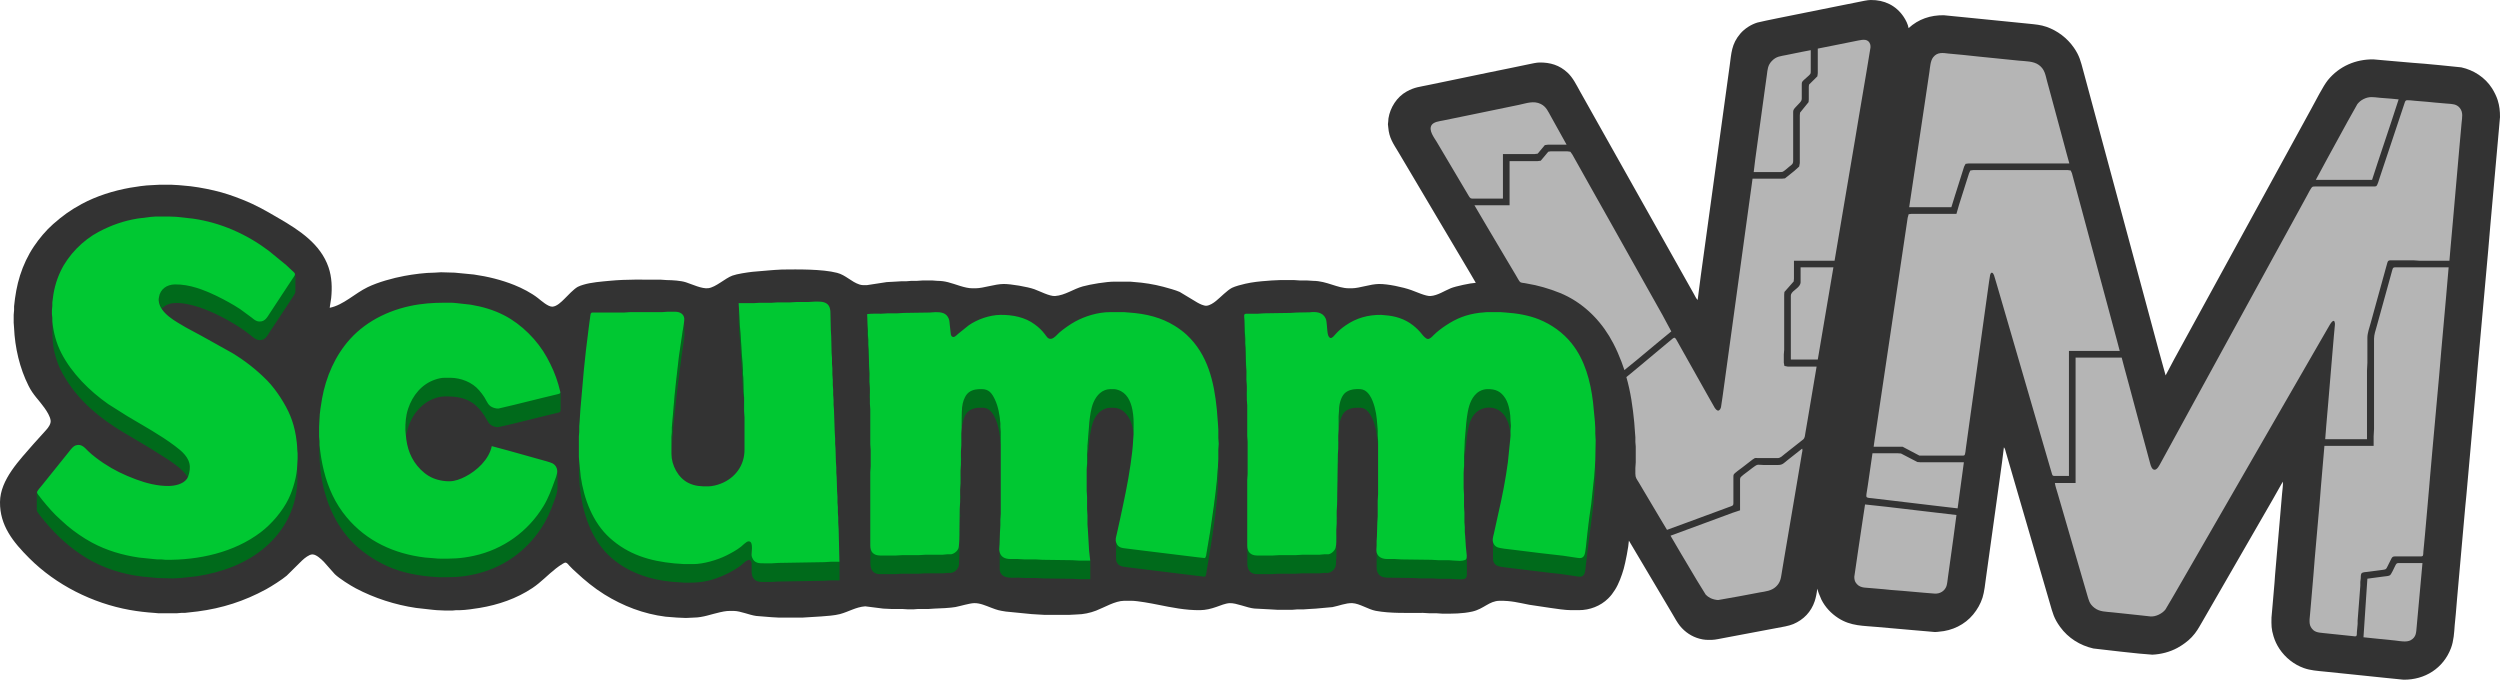 <?xml version="1.0" encoding="UTF-8" standalone="no"?>
<svg
     width="640"
     height="174"
     version="1.1"
     id="svgscummvmlogo"
     xmlns="http://www.w3.org/2000/svg"
     xmlns:svg="http://www.w3.org/2000/svg">
     <path
          id="scummvmlogo04"
          fill="#333333"
          d="m 434.599,76.8 c 0,0 0.787,-6.1 0.787,-6.1 0,0 1.5,-10.9 1.5,-10.9 0,0 4.4,-32 4.4,-32 0,0 1.5,-10.9 1.5,-10.9 0.456,-3.273 0.451,-5.626 2.743,-8.3 1.094,-1.277 2.758,-2.342 4.37,-2.828 0,0 2.2,-0.493 2.2,-0.493 0,0 3,-0.619 3,-0.619 0,0 15.8,-3.18 15.8,-3.18 0,0 4.9,-0.98 4.9,-0.98 0.882,-0.176 2.236,-0.49 3.1,-0.5 C 482.365,-0.039 485.371,1.377 487.332,4.301 c 0.542,0.808 1.118,1.933 1.267,2.9 2.53,-2.323 5.604,-3.339 9,-3.3 0,0 5.9,0.583 5.9,0.583 0,0 11,1.1 11,1.1 0,0 5,0.501 5,0.501 1.557,0.166 2.891,0.259 4.4,0.785 2.819,0.984 5.31,2.878 7.012,5.331 1.462,2.108 1.758,3.517 2.403,5.9 0,0 0.973,3.6 0.973,3.6 0,0 3.827,14.2 3.827,14.2 0,0 10.77,39.9 10.77,39.9 0,0 3.773,14 3.773,14 0,0 1.742,6.3 1.742,6.3 0,0 2.169,-4.1 2.169,-4.1 0,0 4.6,-8.4 4.6,-8.4 0,0 15.6,-28.5 15.6,-28.5 0,0 14.945,-27.3 14.945,-27.3 1.046,-1.885 3.013,-5.81 4.232,-7.3 2.91,-3.555 7.108,-5.353 11.654,-5.3 0,0 3.2,0.283 3.2,0.283 0,0 6.9,0.6 6.9,0.6 0,0 3,0.234 3,0.234 0,0 4,0.374 4,0.374 0,0 5.4,0.551 5.4,0.551 3.178,0.701 6.093,2.588 7.856,5.358 0.542,0.85 1.137,2.039 1.441,3 0.47,1.481 0.621,2.855 0.603,4.4 0,0 -0.283,3.2 -0.283,3.2 0,0 -0.6,6.7 -0.6,6.7 0,0 -1.6,17.9 -1.6,17.9 0,0 -0.534,6.3 -0.534,6.3 0,0 -2.666,29.6 -2.666,29.6 0,0 -0.534,6.3 -0.534,6.3 0,0 -1.8,20.2 -1.8,20.2 0,0 -0.6,6.7 -0.6,6.7 0,0 -0.274,2.8 -0.274,2.8 0,0 -0.892,10 -0.892,10 0,0 -1.2,13.5 -1.2,13.5 0,0 -0.334,4 -0.334,4 0,0 -0.274,2.8 -0.274,2.8 -0.137,1.953 -0.256,4.053 -0.951,5.9 -1.955,5.193 -6.702,8.163 -12.158,8.1 0,0 -4.8,-0.483 -4.8,-0.483 0,0 -7.7,-0.8 -7.7,-0.8 0,0 -7.8,-0.8 -7.8,-0.8 -1.756,-0.176 -3.523,-0.289 -5.2,-0.886 -2.553,-0.908 -4.764,-2.681 -6.265,-4.931 -0.678,-1.018 -1.148,-2.033 -1.507,-3.2 -0.588,-1.915 -0.55,-2.847 -0.528,-4.8 0,0 0.283,-3.2 0.283,-3.2 0,0 0.5,-5.8 0.5,-5.8 0,0 0.134,-1.9 0.134,-1.9 0,0 1.2,-13.9 1.2,-13.9 0,0 0.592,-6.9 0.592,-6.9 0.052,-0.745 0.32,-2.463 0.191,-3.1 0,0 -2.54,4.5 -2.54,4.5 0,0 -3.518,6.1 -3.518,6.1 0,0 -11.241,19.5 -11.241,19.5 0,0 -3.4,5.9 -3.4,5.9 -0.879,1.496 -1.382,2.488 -2.61,3.8 -0.987,1.055 -2.418,2.079 -3.691,2.769 -1.926,1.044 -4.214,1.632 -6.4,1.727 0,0 -3.4,-0.28 -3.4,-0.28 0,0 -4.7,-0.499 -4.7,-0.499 0,0 -7,-0.806 -7,-0.806 -3.414,-0.785 -6.425,-2.653 -8.499,-5.511 -1.624,-2.238 -1.899,-3.551 -2.643,-6.1 0,0 -1.63,-5.6 -1.63,-5.6 0,0 -2.97,-10.2 -2.97,-10.2 0,0 -3.644,-12.5 -3.644,-12.5 0,0 -2.328,-8 -2.328,-8 0,0 -0.672,-2.3 -0.672,-2.3 -0.129,-0.455 -0.203,-0.935 -0.514,-1.3 0,0 -0.472,3.8 -0.472,3.8 0,0 -0.901,6.5 -0.901,6.5 0,0 -2.614,18.8 -2.614,18.8 0,0 -0.585,4.2 -0.585,4.2 -0.203,1.542 -0.442,3.762 -0.903,5.2 -0.509,1.589 -1.329,3.015 -2.386,4.3 -2.167,2.632 -5.37,4.163 -8.739,4.409 -0.443,0.032 -0.594,0.107 -1.1,0.087 0,0 -2,-0.179 -2,-0.179 0,0 -3.5,-0.3 -3.5,-0.3 0,0 -9.1,-0.8 -9.1,-0.8 -3.684,-0.357 -6.829,-0.179 -10.1,-2.286 -1.815,-1.169 -3.348,-2.789 -4.319,-4.731 0,0 -0.673,-1.6 -0.673,-1.6 0,0 -0.408,-1.2 -0.408,-1.2 -0.042,0.906 -0.345,2.334 -0.633,3.2 -0.908,2.723 -2.831,4.739 -5.467,5.857 -1.186,0.503 -2.91,0.763 -4.2,1.004 0,0 -7,1.319 -7,1.319 0,0 -6.6,1.245 -6.6,1.245 -0.854,0.149 -2.175,0.465 -3,0.475 -1.308,0.015 -1.907,0.052 -3.2,-0.288 -2.002,-0.528 -3.757,-1.707 -5.054,-3.312 -0.633,-0.783 -1.366,-2.101 -1.888,-3 0,0 -1.659,-2.8 -1.659,-2.8 0,0 -9.499,-16 -9.499,-16 -0.069,1.497 -0.898,5.698 -1.329,7.2 -0.51,1.776 -1.249,3.84 -2.24,5.4 -0.559,0.879 -0.986,1.46 -1.731,2.2 -1.967,1.953 -4.737,2.996 -7.5,3 0,0 -2,0 -2,0 -1.509,-0.002 -3.764,-0.352 -5.3,-0.573 0,0 -5.4,-0.807 -5.4,-0.807 -2.874,-0.555 -4.597,-1.055 -7.6,-1.02 -2.688,0.032 -4.043,2.095 -7,2.758 -2.532,0.567 -5.025,0.546 -7.6,0.542 0,0 -1.5,-0.1 -1.5,-0.1 0,0 -1.8,0 -1.8,0 0,0 -1.7,-0.1 -1.7,-0.1 -3.806,-0.006 -8.403,0.168 -12.1,-0.526 -1.946,-0.365 -4.154,-1.889 -6,-1.97 -1.654,-0.073 -3.458,0.706 -5.1,1.016 0,0 -4.3,0.389 -4.3,0.389 0,0 -1.6,0.091 -1.6,0.091 0,0 -1.5,0.104 -1.5,0.104 0,0 -1.6,0 -1.6,0 0,0 -1.2,0.096 -1.2,0.096 0,0 -4,0 -4,0 0,0 -1.7,-0.1 -1.7,-0.1 0,0 -4.1,-0.217 -4.1,-0.217 -1.909,-0.188 -4.574,-1.447 -6.3,-1.379 -1.062,0.042 -2.391,0.611 -3.4,0.962 -1.406,0.488 -2.7,0.816 -4.2,0.834 -3.698,0.043 -7.193,-0.679 -10.8,-1.4 -1.713,-0.343 -5.149,-0.997 -6.8,-1 0,0 -1.8,0 -1.8,0 -2.356,0.028 -5.002,1.667 -7.2,2.519 -1.514,0.586 -3.275,0.962 -4.9,0.981 0,0 -1.9,0.1 -1.9,0.1 0,0 -6.5,0 -6.5,0 0,0 -1.7,-0.1 -1.7,-0.1 0,0 -1.5,-0.091 -1.5,-0.091 0,0 -6.6,-0.651 -6.6,-0.651 -1.808,-0.281 -2.085,-0.348 -3.8,-1 -1.347,-0.513 -2.832,-1.19 -4.3,-1.157 -1.194,0.027 -3.476,0.74 -4.8,0.999 -1.097,0.214 -4.207,0.386 -5.4,0.4 0,0 -1.5,0.1 -1.5,0.1 0,0 -2.7,0 -2.7,0 0,0 -1.2,0.095 -1.2,0.095 0,0 -1.3,0 -1.3,0 0,0 -1.5,-0.095 -1.5,-0.095 0,0 -2.8,0 -2.8,0 0,0 -2.1,-0.1 -2.1,-0.1 0,0 -4.6,-0.582 -4.6,-0.582 -2.377,0.169 -4.271,1.406 -6.5,1.994 -1.349,0.355 -3.377,0.497 -4.8,0.597 0,0 -3.1,0.191 -3.1,0.191 0,0 -1.6,0.1 -1.6,0.1 0,0 -6.2,0 -6.2,0 0,0 -1.8,-0.1 -1.8,-0.1 0,0 -3.9,-0.316 -3.9,-0.316 -1.753,-0.23 -4.012,-1.264 -5.7,-1.284 -1.649,-0.019 -1.968,-0.018 -3.6,0.342 -2.199,0.486 -4.317,1.331 -6.6,1.358 0,0 -2.1,0.1 -2.1,0.1 0,0 -2.3,-0.1 -2.3,-0.1 0,0 -2.9,-0.228 -2.9,-0.228 -5.618,-0.701 -10.907,-2.73 -15.7,-5.714 -2.609,-1.625 -4.957,-3.559 -7.2,-5.649 -0.604,-0.563 -1.213,-1.082 -1.758,-1.709 -0.219,-0.252 -0.589,-0.748 -0.942,-0.777 -0.235,-0.019 -0.6,0.218 -0.8,0.337 -0.632,0.376 -1.122,0.732 -1.7,1.182 -2.056,1.603 -3.823,3.539 -6,4.991 -4.053,2.704 -8.716,4.294 -13.5,5.092 -1.374,0.229 -3.645,0.559 -5,0.579 0,0 -1,0 -1,0 0,0 -1,0.096 -1,0.096 0,0 -1.8,0 -1.8,0 0,0 -2.2,-0.1 -2.2,-0.1 0,0 -1,-0.091 -1,-0.091 0,0 -4.3,-0.482 -4.3,-0.482 -5.31,-0.782 -10.653,-2.501 -15.4,-5.005 -1.458,-0.769 -4.245,-2.528 -5.391,-3.639 0,0 -1.496,-1.683 -1.496,-1.683 -0.811,-0.942 -1.61,-1.907 -2.613,-2.652 -0.452,-0.336 -1.017,-0.706 -1.6,-0.722 -0.471,-0.012 -1.014,0.294 -1.4,0.544 -0.918,0.594 -1.729,1.459 -2.5,2.23 0,0 -2.7,2.67 -2.7,2.67 -1.139,0.977 -3.938,2.759 -5.3,3.499 -5.572,3.027 -11.215,4.839 -17.5,5.659 0,0 -3.3,0.372 -3.3,0.372 0,0 -0.9,0 -0.9,0 0,0 -1.2,0.1 -1.2,0.1 0,0 -4.6,0 -4.6,0 0,0 -1,-0.091 -1,-0.091 -2.162,-0.148 -4.261,-0.381 -6.399,-0.767 -9.522,-1.717 -18.844,-6.386 -25.7,-13.242 -4.087,-4.087 -7.571,-8.321 -7.5,-14.4 0.068,-5.753 5.027,-10.722 8.542,-14.8 0,0 3.249,-3.6 3.249,-3.6 0.542,-0.588 1.259,-1.554 1.175,-2.4 -0.108,-1.096 -0.969,-2.422 -1.595,-3.3 C 9.881,102.308 8.525,101.182 7.326,98.8 5.025,94.231 3.819,88.995 3.597,83.9 c 0,0 -0.096,-1.3 -0.096,-1.3 0,0 0,-2 0,-2 0,0 0.104,-1.2 0.104,-1.2 0,0 0,-1 0,-1 0.267,-2.673 0.711,-5.337 1.53,-7.9 0.836,-2.614 2.002,-5.118 3.533,-7.4 1.345,-2.005 3.121,-4.14 4.933,-5.728 2.459,-2.157 4.417,-3.582 7.3,-5.141 3.824,-2.068 8.133,-3.404 12.4,-4.173 1.43,-0.258 4.092,-0.641 5.5,-0.658 0,0 1.9,-0.1 1.9,-0.1 0,0 3.3,0 3.3,0 0,0 1.8,0.1 1.8,0.1 0,0 1,0.091 1,0.091 2.701,0.189 5.362,0.668 8,1.274 2.451,0.563 4.868,1.382 7.2,2.315 3.801,1.521 6.012,2.853 9.5,4.878 5.161,2.995 10.554,6.52 12.592,12.442 0.874,2.538 0.957,5.254 0.691,7.9 0,0 -0.383,2.5 -0.383,2.5 3.513,-0.709 6.415,-3.684 9.7,-5.274 2.689,-1.302 6.454,-2.336 9.4,-2.887 2.309,-0.432 5.366,-0.835 7.7,-0.839 0,0 1.7,-0.1 1.7,-0.1 0,0 3.5,0.1 3.5,0.1 0,0 4.9,0.473 4.9,0.473 3.569,0.514 7.049,1.362 10.4,2.707 1.975,0.792 4.331,2.009 6,3.32 0.855,0.672 2.604,2.248 3.7,2.209 1.129,-0.041 2.349,-1.258 3.1,-2.009 0.873,-0.873 2.376,-2.496 3.4,-3.065 0.378,-0.211 0.978,-0.402 1.4,-0.533 2.046,-0.633 4.66,-0.812 6.8,-1.019 4.336,-0.42 8.74,-0.29 13.1,-0.283 0,0 1.5,0.1 1.5,0.1 1.422,0.016 3.565,0.132 4.9,0.567 1.613,0.526 4.077,1.711 5.7,1.515 1.949,-0.236 4.31,-2.54 6.2,-3.228 1.222,-0.445 3.754,-0.809 5.1,-0.969 0,0 4.6,-0.394 4.6,-0.394 0,0 1.2,-0.091 1.2,-0.091 0,0 1.8,-0.1 1.8,-0.1 4.054,-0.047 10.269,-0.138 14.1,0.848 2.184,0.562 3.638,2.304 5.7,2.977 0.664,0.217 1.215,0.183 1.9,0.175 0,0 5.1,-0.783 5.1,-0.783 0,0 2.2,-0.117 2.2,-0.117 0,0 1.7,-0.104 1.7,-0.104 0,0 1.2,0 1.2,0 0,0 1.2,-0.096 1.2,-0.096 0,0 1.4,0 1.4,0 0,0 1.5,-0.1 1.5,-0.1 0,0 2.5,0 2.5,0 0,0 1.3,0.1 1.3,0.1 1.013,0.011 1.712,0.102 2.7,0.347 1.917,0.478 4.26,1.55 6.2,1.553 0,0 0.9,0 0.9,0 1.99,-0.024 4.829,-1.073 7.1,-1.1 1.861,-0.021 6.156,0.715 7.9,1.343 1.385,0.499 3.925,1.839 5.3,1.739 2.555,-0.186 4.692,-1.807 7.1,-2.467 2.042,-0.56 6.008,-1.212 8.1,-1.215 0,0 4,0 4,0 0,0 1,0.091 1,0.091 2.538,0.175 5.037,0.574 7.5,1.221 1.091,0.286 3.221,0.878 4.2,1.319 0,0 4.5,2.711 4.5,2.711 0.605,0.346 1.694,0.894 2.4,0.824 0.843,-0.083 1.757,-0.708 2.4,-1.227 1.163,-0.94 2.869,-2.741 4.1,-3.358 0.82,-0.411 2.475,-0.837 3.4,-1.046 1.85,-0.419 3.714,-0.615 5.6,-0.744 0,0 1.1,-0.091 1.1,-0.091 0,0 2.2,-0.1 2.2,-0.1 0,0 3.6,0 3.6,0 0,0 1.5,0.1 1.5,0.1 0,0 1.8,0 1.8,0 0,0 1.6,0.1 1.6,0.1 3.422,0.016 6.165,1.895 9.1,1.9 0,0 0.8,0 0.8,0 1.965,-0.023 4.663,-1.074 6.9,-1.1 2.289,-0.026 6.133,0.797 8.3,1.569 1.176,0.419 3.742,1.597 4.9,1.513 1.846,-0.134 3.518,-1.303 5.2,-1.996 1.219,-0.502 5.073,-1.325 6.4,-1.386 0,0 -1.458,-2.5 -1.458,-2.5 0,0 -3.5,-5.9 -3.5,-5.9 0,0 -5.282,-8.9 -5.282,-8.9 0,0 -6.04,-10.2 -6.04,-10.2 0,0 -3.5,-5.9 -3.5,-5.9 -1.359,-2.27 -2.409,-3.664 -2.628,-6.4 0,0 -0.084,-0.8 -0.084,-0.8 0,0 0.075,-0.7 0.075,-0.7 0,0 0.061,-0.8 0.061,-0.8 0.434,-2.775 2.171,-5.504 4.656,-6.869 2.136,-1.173 3.325,-1.174 5.6,-1.673 0,0 8.1,-1.678 8.1,-1.678 0,0 7.1,-1.48 7.1,-1.48 0,0 5.6,-1.142 5.6,-1.142 0,0 4.8,-0.998 4.8,-0.998 0.805,-0.161 2.013,-0.45 2.8,-0.46 2.771,-0.032 5.132,0.676 7.2,2.609 1.388,1.297 2.268,3.145 3.186,4.791 0,0 4.156,7.4 4.156,7.4 0,0 18.216,32.4 18.216,32.4 0,0 5.112,9.1 5.112,9.1 0,0 1.688,3 1.688,3 0.288,0.509 0.525,1.083 0.942,1.5 z" />
     <path
          id="scummvmlogo03"
          fill="#b5b5b5"
          d="m 465.351,12.442 c 0,0 4.3,-0.855 4.3,-0.855 0,0 6.1,-1.225 6.1,-1.225 1.137,-0.227 2.56,-0.487 3.02,0.98 0.077,0.246 0.086,0.544 0.076,0.8 0,0 -0.971,5.9 -0.971,5.9 0,0 -1.983,11.7 -1.983,11.7 0,0 -0.967,5.8 -0.967,5.8 0,0 -3.016,17.8 -3.016,17.8 0,0 -1.484,8.8 -1.484,8.8 0,0 -0.775,4.6 -0.775,4.6 0,0 -10.4,0 -10.4,0 0,0 0,4.6 0,4.6 0,0 -0.06,0.7 -0.06,0.7 0,0 -2.38,2.7 -2.38,2.7 0,0 -0.06,0.7 -0.06,0.7 0,0 0,14.1 0,14.1 0,0 -0.096,1.2 -0.096,1.2 0,0 0,2.1 0,2.1 0,0 0.156,0.84 0.156,0.84 0,0 0.84,0.16 0.84,0.16 0,0 7.4,0 7.4,0 0,0 -0.692,4.1 -0.692,4.1 0,0 -1.6,9.5 -1.6,9.5 0,0 -0.583,3.4 -0.583,3.4 -0.096,0.575 -0.097,1.214 -0.539,1.639 0,0 -4.686,3.696 -4.686,3.696 -0.533,0.413 -1.192,1.153 -1.9,1.089 0,0 -0.8,0 -0.8,0 0,0 -4.3,0 -4.3,0 -0.218,-0.024 -0.494,-0.035 -0.7,0 -0.302,0.13 -0.83,0.558 -1.1,0.764 0,0 -2.1,1.624 -2.1,1.624 -0.421,0.321 -2.006,1.441 -2.198,1.797 -0.122,0.226 -0.101,0.539 -0.102,0.791 0,0 0,6.3 0,6.3 0,0.265 0.034,0.625 -0.16,0.83 -0.164,0.174 -0.787,0.355 -1.04,0.451 0,0 -2.7,1 -2.7,1 0,0 -8.2,3.024 -8.2,3.024 0,0 -4.9,1.795 -4.9,1.795 0,0 -1.74,-2.9 -1.74,-2.9 0,0 -4.16,-7 -4.16,-7 0,0 -1.3,-2.2 -1.3,-2.2 -0.557,-0.928 -0.898,-1.192 -0.9,-2.3 0,0 0,-1.4 0,-1.4 0,0 0.1,-1.5 0.1,-1.5 0,0 0,-4 0,-4 0,0 -0.096,-1.2 -0.096,-1.2 0,0 0,-1.2 0,-1.2 0,0 -0.095,-1.2 -0.095,-1.2 0,0 -0.192,-2.6 -0.192,-2.6 -0.379,-3.908 -0.921,-7.817 -2.017,-11.6 0,0 3.1,-2.559 3.1,-2.559 0,0 6.1,-5.1 6.1,-5.1 0,0 2.3,-1.916 2.3,-1.916 0.198,-0.164 0.605,-0.574 0.879,-0.491 0.234,0.07 0.568,0.742 0.691,0.966 0,0 1.515,2.7 1.515,2.7 0,0 6.073,10.8 6.073,10.8 0,0 1.928,3.4 1.928,3.4 0.188,0.286 0.63,0.903 1.041,0.751 0.324,-0.12 0.51,-0.543 0.597,-0.851 0,0 0.389,-2.6 0.389,-2.6 0,0 1.487,-10.8 1.487,-10.8 0,0 3.928,-28.6 3.928,-28.6 0,0 1.5,-10.9 1.5,-10.9 0,0 0.499,-3.6 0.499,-3.6 0,0 0.273,-2 0.273,-2 0,0 7.5,0 7.5,0 0,0 0.8,-0.074 0.8,-0.074 0,0 2.4,-1.918 2.4,-1.918 0,0 1.24,-1.112 1.24,-1.112 0,0 0.16,-0.896 0.16,-0.896 0,0 0,-12.2 0,-12.2 0,0 0.059,-0.7 0.059,-0.7 0,0 2.185,-2.7 2.185,-2.7 0,0 0.056,-0.7 0.056,-0.7 0,0 0,-3.2 0,-3.2 0,0 0.06,-0.583 0.06,-0.583 0,0 2.138,-2.121 2.138,-2.121 0,0 0.102,-0.796 0.102,-0.796 z m -16.4,31.6 c 0,0 0.373,-3.1 0.373,-3.1 0,0 0.6,-4.4 0.6,-4.4 0,0 1.8,-13.1 1.8,-13.1 0,0 0.599,-4.3 0.599,-4.3 0.18,-1.371 0.22,-2.42 1.237,-3.499 1.189,-1.26 2.228,-1.233 3.791,-1.567 0,0 3.8,-0.774 3.8,-0.774 0,0 2.4,-0.46 2.4,-0.46 0,0 0,5.3 0,5.3 0,0.195 0.011,0.505 -0.06,0.683 -0.194,0.477 -1.862,1.641 -2.123,2.126 -0.139,0.259 -0.117,0.604 -0.117,0.891 0,0 0,3.1 0,3.1 0,0.213 0.011,0.501 -0.059,0.7 -0.267,0.749 -1.846,1.864 -2.085,2.6 -0.067,0.205 -0.056,0.483 -0.056,0.7 0,0 0,12.3 0,12.3 -0.015,0.798 -0.419,0.941 -1,1.425 -0.341,0.284 -1.359,1.194 -1.7,1.316 -0.199,0.071 -0.487,0.059 -0.7,0.059 z m 39.8,9 c 0,0 1.527,-10.2 1.527,-10.2 0,0 2.56,-17.1 2.56,-17.1 0,0 1.1,-7.4 1.1,-7.4 0.162,-1.156 0.237,-2.777 0.966,-3.699 1.075,-1.359 2.465,-1.107 3.947,-0.929 0,0 3.7,0.345 3.7,0.345 0,0 4.4,0.466 4.4,0.466 0,0 9.9,1 9.9,1 1.663,0.167 3.72,0.102 5.1,1.11 1.486,1.084 1.656,2.462 2.088,4.107 0,0 0.899,3.3 0.899,3.3 0,0 2.998,11.1 2.998,11.1 0,0 1.127,4.2 1.127,4.2 0,0 0.688,2.5 0.688,2.5 0,0 -25.8,0 -25.8,0 0,0 -0.758,0.102 -0.758,0.102 0,0 -0.375,0.698 -0.375,0.698 0,0 -0.567,1.8 -0.567,1.8 0,0 -1.802,5.7 -1.802,5.7 0,0 -0.898,2.9 -0.898,2.9 z m 104.1,-7 c 0,0 2.969,-5.5 2.969,-5.5 0,0 5.145,-9.4 5.145,-9.4 0,0 2.524,-4.5 2.524,-4.5 0.43,-0.538 0.946,-0.965 1.562,-1.273 1.507,-0.754 2.523,-0.495 4.1,-0.344 0,0 3,0.234 3,0.234 0,0 1.9,0.183 1.9,0.183 0,0 -1.8,5.5 -1.8,5.5 0,0 -3.533,10.6 -3.533,10.6 0,0 -1.467,4.5 -1.467,4.5 z m -49.7,45.5 c 0,0 0.685,2.6 0.685,2.6 0,0 1.273,4.7 1.273,4.7 0,0 2.357,8.8 2.357,8.8 0,0 1.598,5.9 1.598,5.9 0,0 1.402,5.2 1.402,5.2 0.139,0.507 0.442,1.49 1.085,1.518 0.695,0.03 1.283,-1.196 1.57,-1.718 0,0 3.23,-5.9 3.23,-5.9 0,0 3.931,-7.2 3.931,-7.2 0,0 9.8,-17.9 9.8,-17.9 0,0 12.1,-22.1 12.1,-22.1 0,0 4.444,-8.1 4.444,-8.1 0,0 3.994,-7.3 3.994,-7.3 0.238,-0.439 1.001,-1.993 1.352,-2.198 0.21,-0.123 0.54,-0.102 0.779,-0.102 0,0 14.8,0 14.8,0 0.228,0 0.576,0.021 0.773,-0.102 0.33,-0.207 0.717,-1.669 0.86,-2.098 0,0 2.367,-7.1 2.367,-7.1 0,0 3.167,-9.5 3.167,-9.5 0,0 0.8,-2.4 0.8,-2.4 0.09,-0.269 0.184,-0.713 0.46,-0.84 0.279,-0.129 1.973,0.064 2.373,0.112 0,0 3,0.245 3,0.245 0,0 1.8,0.179 1.8,0.179 0,0 3.4,0.295 3.4,0.295 1.197,0.088 2.335,0.083 3.161,1.11 0.909,1.13 0.583,2.487 0.456,3.799 0,0 -0.6,6.7 -0.6,6.7 0,0 -1.634,18.6 -1.634,18.6 0,0 -0.6,6.7 -0.6,6.7 0,0 -0.283,3.3 -0.283,3.3 0,0 -7.7,0 -7.7,0 0,0 -1.5,-0.1 -1.5,-0.1 0,0 -5.6,0 -5.6,0 -0.228,0 -0.577,-0.021 -0.772,0.102 -0.237,0.149 -0.297,0.449 -0.37,0.698 0,0 -0.444,1.6 -0.444,1.6 0,0 -2.185,7.9 -2.185,7.9 0,0 -1.571,5.7 -1.571,5.7 -0.322,1.157 -0.856,2.623 -0.858,3.8 0,0 0,6.4 0,6.4 0,0 -0.1,2 -0.1,2 0,0 0,17.6 0,17.6 0,0 -10.7,0 -10.7,0 0,0 0.283,-3.6 0.283,-3.6 0,0 0.5,-5.8 0.5,-5.8 0,0 1.134,-13.5 1.134,-13.5 0,0 0.3,-3.5 0.3,-3.5 0,0 0.269,-2.9 0.269,-2.9 0,0 0,-0.4 0,-0.4 -0.195,-1.417 -1.105,0.063 -1.366,0.5 0,0 -3.005,5.2 -3.005,5.2 0,0 -11.187,19.4 -11.187,19.4 0,0 -22.186,38.5 -22.186,38.5 0,0 -3.7,6.4 -3.7,6.4 0,0 -1.946,3.299 -1.946,3.299 -0.798,1.032 -2.474,1.868 -3.796,1.769 0,0 -3.2,-0.351 -3.2,-0.351 0,0 -6.6,-0.701 -6.6,-0.701 -1.621,-0.173 -3.253,-0.106 -4.6,-1.168 -1.311,-1.032 -1.43,-1.975 -1.872,-3.448 0,0 -1.457,-5 -1.457,-5 0,0 -4.713,-16.2 -4.713,-16.2 0,0 -1.4,-4.8 -1.4,-4.8 -0.197,-0.691 -0.599,-1.845 -0.658,-2.5 0,0 5.3,0 5.3,0 0,0 0,-32.1 0,-32.1 z M 384.752,50.842 c 0,0 -7.5,0 -7.5,0 -0.239,0 -0.569,0.021 -0.779,-0.102 -0.265,-0.155 -0.614,-0.815 -0.779,-1.098 0,0 -1.482,-2.5 -1.482,-2.5 0,0 -6.4,-10.8 -6.4,-10.8 -0.667,-1.113 -2.152,-2.965 -1.337,-4.296 0.528,-0.864 2.045,-1.018 2.977,-1.204 0,0 7.7,-1.58 7.7,-1.58 0,0 11.7,-2.42 11.7,-2.42 1.883,-0.39 3.767,-1.138 5.6,-0.219 1.413,0.709 1.863,1.93 2.6,3.219 0,0 4,7.2 4,7.2 0,0 -4.8,0 -4.8,0 0,0 -0.77,0.102 -0.77,0.102 0,0 -1.839,2.196 -1.839,2.196 0,0 -0.791,0.102 -0.791,0.102 0,0 -8.1,0 -8.1,0 z m 1.7,-9.6 c 0,0 7.2,0 7.2,0 0,0 0.782,-0.102 0.782,-0.102 0,0 1.922,-2.296 1.922,-2.296 0,0 0.596,-0.102 0.596,-0.102 0,0 4.3,0 4.3,0 0,0 0.761,0.102 0.761,0.102 0,0 0.497,0.698 0.497,0.698 0,0 0.9,1.6 0.9,1.6 0,0 4.319,7.7 4.319,7.7 0,0 4.337,7.7 4.337,7.7 0,0 9.428,16.8 9.428,16.8 0,0 4.1,7.3 4.1,7.3 0,0 2.258,4.2 2.258,4.2 0,0 -3,2.459 -3,2.459 0,0 -5.9,4.916 -5.9,4.916 0,0 -3.1,2.525 -3.1,2.525 0,0 -0.742,-2.1 -0.742,-2.1 -0.607,-1.607 -1.296,-3.174 -2.084,-4.7 -2.631,-5.099 -6.651,-9.431 -11.774,-12.074 -2.355,-1.215 -5.608,-2.267 -8.2,-2.861 0,0 -2.7,-0.523 -2.7,-0.523 -0.335,-0.052 -0.971,-0.076 -1.222,-0.299 -0.223,-0.199 -0.932,-1.495 -1.138,-1.843 0,0 -2.5,-4.2 -2.5,-4.2 0,0 -4.98,-8.4 -4.98,-8.4 0,0 -3.06,-5.2 -3.06,-5.2 0,0 9,0 9,0 z m 114.4,13.5 c 0,0 0.658,-2.3 0.658,-2.3 0,0 2.028,-6.4 2.028,-6.4 0,0 0.547,-1.7 0.547,-1.7 0,0 0.323,-0.698 0.323,-0.698 0,0 0.744,-0.102 0.744,-0.102 0,0 24.2,0 24.2,0 0,0 0.749,0.102 0.749,0.102 0,0 0.314,0.698 0.314,0.698 0,0 0.452,1.7 0.452,1.7 0,0 2.214,8.2 2.214,8.2 0,0 1.986,7.4 1.986,7.4 0,0 4.1,15.2 4.1,15.2 0,0 2.127,7.9 2.127,7.9 0,0 0.7,2.6 0.7,2.6 0,0 0.658,2.5 0.658,2.5 0,0 -13,0 -13,0 0,0 0,32 0,32 0,0 -3.4,0 -3.4,0 -0.2,0 -0.566,0.026 -0.728,-0.099 -0.16,-0.125 -0.245,-0.507 -0.301,-0.701 0,0 -0.442,-1.5 -0.442,-1.5 0,0 -2.215,-7.6 -2.215,-7.6 0,0 -8.614,-29.6 -8.614,-29.6 0,0 -2.798,-9.6 -2.798,-9.6 0,0 -0.69,-2.3 -0.69,-2.3 -0.086,-0.198 -0.274,-0.599 -0.512,-0.638 -0.27,-0.044 -0.41,0.34 -0.47,0.538 0,0 -0.288,1.8 -0.288,1.8 0,0 -1.1,7.9 -1.1,7.9 0,0 -1.97,14.2 -1.97,14.2 0,0 -1.944,13.9 -1.944,13.9 0,0 -0.901,6.5 -0.901,6.5 -0.051,0.355 -0.151,1.715 -0.386,1.898 -0.162,0.126 -0.54,0.102 -0.741,0.088 0,0 -10.1,0 -10.1,0 -0.212,0.014 -0.498,0.022 -0.7,0 0,0 -4.3,-2.272 -4.3,-2.272 -0.202,-0.022 -0.488,-0.014 -0.7,0 0,0 -6.7,0 -6.7,0 0,0 0.273,-1.914 0.273,-1.914 0,0 0.6,-4 0.6,-4 0,0 1.8,-12.1 1.8,-12.1 0,0 2.8,-18.8 2.8,-18.8 0,0 1.335,-9 1.335,-9 0,0 1.579,-10.6 1.579,-10.6 0,0 0.326,-2.2 0.326,-2.2 0,0 0.247,-0.898 0.247,-0.898 0,0 0.74,-0.102 0.74,-0.102 z m -39.9,13.7 c 0,0 8.4,0 8.4,0 0,0 -4,23.6 -4,23.6 0,0 -6.9,0 -6.9,0 0,0 0,-16 0,-16 0,-0.209 -0.011,-0.506 0.06,-0.7 0.411,-1.118 2.413,-1.682 2.44,-3.1 z M 607.651,114.141 c 0,0 0,-2.4 0,-2.4 0,0 0.1,-1.9 0.1,-1.9 0,0 0,-23.1 0,-23.1 0.004,-1.078 0.393,-2.166 0.686,-3.2 0,0 1.328,-4.8 1.328,-4.8 0,0 2.186,-7.9 2.186,-7.9 0,0 0.442,-1.6 0.442,-1.6 0.059,-0.203 0.139,-0.57 0.314,-0.698 0.171,-0.125 0.535,-0.102 0.744,-0.102 0,0 13.4,0 13.4,0 0,0 -0.683,7.9 -0.683,7.9 0,0 -1.2,13.4 -1.2,13.4 0,0 -0.534,6.3 -0.534,6.3 0,0 -1.766,19.5 -1.766,19.5 0,0 -0.6,6.8 -0.6,6.8 0,0 -0.245,2.9 -0.245,2.9 0,0 -0.589,6.7 -0.589,6.7 0,0 -0.4,4.5 -0.4,4.5 0,0 -0.186,2 -0.186,2 0,0 -0.269,2.8 -0.269,2.8 -0.03,0.266 0.004,0.852 -0.145,1.043 -0.157,0.198 -0.553,0.157 -0.783,0.157 0,0 -6.3,0 -6.3,0 -0.194,0.004 -0.405,0 -0.579,0.102 -0.255,0.151 -0.416,0.54 -0.546,0.798 0,0 -0.8,1.6 -0.8,1.6 -0.122,0.244 -0.279,0.626 -0.514,0.771 -0.21,0.13 -1.07,0.214 -1.361,0.256 0,0 -3.3,0.431 -3.3,0.431 -0.429,0.059 -1.333,0.037 -1.549,0.457 -0.155,0.301 -0.144,0.849 -0.152,1.185 0,0 -0.109,0.9 -0.109,0.9 0,0 0,1 0,1 0,0 -0.199,2.6 -0.199,2.6 0,0 -0.487,6.3 -0.487,6.3 0,0 0,0.9 0,0.9 0,0 -0.195,2.1 -0.195,2.1 -0.019,0.261 0.051,0.831 -0.169,0.999 -0.184,0.136 -0.701,0.02 -0.94,0 0,0 -2.7,-0.282 -2.7,-0.282 0,0 -4.8,-0.5 -4.8,-0.5 -1.334,-0.134 -2.408,-0.199 -3.164,-1.517 -0.376,-0.657 -0.344,-1.274 -0.336,-2 0,0 0.183,-2 0.183,-2 0,0 0.2,-2.3 0.2,-2.3 0,0 0.6,-7 0.6,-7 0,0 0.334,-4.2 0.334,-4.2 0,0 1.266,-14.4 1.266,-14.4 0,0 0.334,-4.2 0.334,-4.2 0,0 0.6,-7 0.6,-7 0,0 0.283,-3.3 0.283,-3.3 z m -146.299,0.7 c 0.163,0.424 0.019,0.768 -0.058,1.2 0,0 -0.401,2.4 -0.401,2.4 0,0 -1.5,8.9 -1.5,8.9 0,0 -2.733,16.1 -2.733,16.1 0,0 -0.5,3 -0.5,3 -0.252,1.521 -0.312,2.621 -1.525,3.756 -1.13,1.058 -2.617,1.203 -4.083,1.452 0,0 -5.3,1 -5.3,1 0,0 -5.4,0.958 -5.4,0.958 -0.583,0 -1.479,-0.243 -2,-0.503 -0.398,-0.199 -0.881,-0.541 -1.182,-0.867 0,0 -2.278,-3.696 -2.278,-3.696 0,0 -4.28,-7.2 -4.28,-7.2 0,0 -2.46,-4.2 -2.46,-4.2 0,0 12.4,-4.569 12.4,-4.569 0,0 3.5,-1.299 3.5,-1.299 0,0 1.9,-0.632 1.9,-0.632 0,0 0,-7.6 0,-7.6 0,-0.202 -0.011,-0.511 0.06,-0.696 0.149,-0.388 1.446,-1.293 1.84,-1.591 0.424,-0.321 2.052,-1.618 2.4,-1.722 0.329,-0.135 1.162,0.008 1.6,0 0,0 3.9,0 3.9,0 1.081,0.007 1.474,-0.536 2.3,-1.191 z m 18,1.2 c 0,0 6.5,0 6.5,0 0,0 0.8,0.055 0.8,0.055 0,0 4.2,2.18 4.2,2.18 0,0 0.8,0.065 0.8,0.065 0,0 11.1,0 11.1,0 0,0 -0.473,3.5 -0.473,3.5 0,0 -0.669,4.9 -0.669,4.9 0,0 -0.458,3.4 -0.458,3.4 0,0 -5,-0.584 -5,-0.584 0,0 -12.6,-1.5 -12.6,-1.5 0,0 -4.3,-0.509 -4.3,-0.509 -0.317,-0.029 -1.3,-0.05 -1.421,-0.35 -0.107,-0.185 -0.008,-0.646 0,-0.857 0,0 0.348,-2.2 0.348,-2.2 z m -1.9,13.1 c 0,0 5.4,0.584 5.4,0.584 0,0 13,1.532 13,1.532 0,0 5,0.584 5,0.584 0,0 -0.772,5.8 -0.772,5.8 0,0 -1.401,10.1 -1.401,10.1 -0.088,0.61 -0.193,1.773 -0.382,2.3 -0.45,1.261 -1.633,1.973 -2.945,1.926 0,0 -2.6,-0.209 -2.6,-0.209 0,0 -5.7,-0.5 -5.7,-0.5 0,0 -3,-0.234 -3,-0.234 0,0 -1.7,-0.174 -1.7,-0.174 0,0 -3.1,-0.267 -3.1,-0.267 -1.365,-0.18 -2.852,0.075 -3.882,-1.046 -0.269,-0.293 -0.465,-0.609 -0.566,-0.996 -0.07,-0.266 -0.118,-0.626 -0.101,-0.9 0,0 1.022,-7 1.022,-7 0,0 1,-6.7 1,-6.7 z m 128.599,19 c 0,0 4.2,-0.558 4.2,-0.558 0.398,-0.056 1.276,-0.094 1.579,-0.316 0.344,-0.251 1.013,-1.762 1.246,-2.226 0.116,-0.233 0.297,-0.659 0.514,-0.798 0.195,-0.124 0.534,-0.102 0.761,-0.102 0,0 5.8,0 5.8,0 0,0 -0.517,5.7 -0.517,5.7 0,0 -0.774,8.5 -0.774,8.5 0,0 -0.192,2.1 -0.192,2.1 -0.139,1.434 -0.064,2.622 -1.517,3.447 -1.049,0.596 -2.821,0.223 -4,0.081 0,0 -5.4,-0.545 -5.4,-0.545 0,0 -2.7,-0.283 -2.7,-0.283 0,0 0.291,-4.4 0.291,-4.4 0,0 0.518,-7.8 0.518,-7.8 z" />
     <path
          id="scummvmlogo02"
          fill="#006a1b"
          d="m 75.517,70.175 c 0.182,0.46 0.1,1.834 0.1,2.4 0,0 0,1.7 0,1.7 0,0.218 0.009,0.492 -0.051,0.7 -0.088,0.306 -1.102,1.803 -1.354,2.2 0,0 -4.028,6.1 -4.028,6.1 0,0 -1.133,1.7 -1.133,1.7 -0.692,1.06 -1.155,2.15 -2.634,2.096 -0.904,-0.033 -1.532,-0.662 -2.2,-1.196 -1.027,-0.821 -2.089,-1.591 -3.2,-2.295 -3.462,-2.192 -7.821,-4.424 -11.8,-5.442 -1.74,-0.445 -4.391,-0.903 -6.1,-0.257 -0.95,0.36 -0.96,0.566 -1.7,1.094 -0.511,-1.068 -0.714,-1.373 -0.7,-2.6 0.03,-2.574 1.927,-3.745 4.3,-3.799 1.763,-0.04 4.32,0.572 6,1.132 3.637,1.213 7.18,3.062 10.4,5.136 1.109,0.715 2.183,1.498 3.2,2.339 0.607,0.502 1.356,1.096 2.2,0.923 1.396,-0.287 2.168,-2.021 2.9,-3.131 z m 113.599,9.3 c 0,0 0.128,1.4 0.128,1.4 0,0 0.281,4.2 0.281,4.2 0,0 0.491,6.6 0.491,6.6 0,0 0,0.9 0,0.9 0,0 0.1,1.5 0.1,1.5 0,0 0.1,1.5 0.1,1.5 0,0 0.1,1.7 0.1,1.7 0,0 0,1.2 0,1.2 0,0 0.096,1 0.096,1 0,0 0,1.6 0,1.6 0,0 -0.096,1.2 -0.096,1.2 0,0 -0.391,-7.4 -0.391,-7.4 0,0 -0.518,-8.1 -0.518,-8.1 0,0 -0.191,-2.2 -0.191,-2.2 0,0 0,-0.9 0,-0.9 0,0 -0.1,-1.2 -0.1,-1.2 z m 129.399,2.7 c 0,0 0.1,1.4 0.1,1.4 0,0 0.104,1.5 0.104,1.5 0,0 0,1.2 0,1.2 0,0 0.096,1.2 0.096,1.2 0,0 0.1,3.9 0.1,3.9 0,0 0.1,1.5 0.1,1.5 0,0 -0.1,2.1 -0.1,2.1 0,0 0,-1.8 0,-1.8 0,0 -0.096,-1.2 -0.096,-1.2 0,0 0,-1.2 0,-1.2 0,0 -0.104,-1.7 -0.104,-1.7 0,0 -0.1,-2.8 -0.1,-2.8 0,0 -0.1,-1.6 -0.1,-1.6 z m -143.399,0.2 c 0,0 0.1,2.4 0.1,2.4 0,0 0,1.4 0,1.4 0,0 -0.758,5.2 -0.758,5.2 0,0 -1.158,9 -1.158,9 0,0 -0.867,7.9 -0.867,7.9 0,0 -0.321,4.3 -0.321,4.3 0,0 -0.096,1.2 -0.096,1.2 0,0 -0.1,1.2 -0.1,1.2 0,0 0.1,-4.9 0.1,-4.9 0,0 0.1,-1.7 0.1,-1.7 0,0 0.091,-1.2 0.091,-1.2 0,0 0.392,-4.7 0.392,-4.7 0,0 1.232,-11.2 1.232,-11.2 0,0 0.827,-5.8 0.827,-5.8 z m 46.9,0.1 c 0,0 0.1,1.3 0.1,1.3 0,0 0.1,1.7 0.1,1.7 0,0 0.1,3.3 0.1,3.3 0,0 0.1,1.5 0.1,1.5 0,0 -0.1,2.3 -0.1,2.3 0,0 0,-1.6 0,-1.6 0,0 -0.1,-2.1 -0.1,-2.1 0,0 -0.1,-2.1 -0.1,-2.1 0,0 -0.1,-1.7 -0.1,-1.7 z M 13.417,82.674 c 0.125,0.312 0.176,0.931 0.242,1.3 0,0 0.5,2.2 0.5,2.2 0.623,2.238 1.431,3.831 2.639,5.8 2.926,4.768 7.042,8.543 11.619,11.698 0,0 4.4,2.722 4.4,2.722 0,0 7.1,4.24 7.1,4.24 1.899,1.145 3.971,2.519 5.7,3.9 1.286,1.028 2.475,2.169 2.849,3.84 0.258,1.153 0.019,2.496 -0.349,3.6 0,0 -0.2,0 -0.2,0 -1.149,-1.819 -3.066,-3.058 -4.8,-4.272 0,0 -4.7,-2.968 -4.7,-2.968 0,0 -6.9,-4.1 -6.9,-4.1 -5.876,-3.526 -10.981,-7.679 -14.642,-13.56 -1.193,-1.917 -1.94,-3.431 -2.586,-5.6 -0.984,-3.302 -0.872,-5.457 -0.872,-8.8 z m 208.999,10 c 0.164,0.414 0.164,2.286 0,2.7 z m 96.6,3 c 0.161,0.406 0.161,1.894 0,2.3 z m -96.5,0.5 c 0.16,0.404 0.16,1.796 0,2.2 z M 103.913,111.474 c 0,0 0,-1.5 0,-1.5 -0.031,-0.387 -0.111,-0.571 -0.087,-1 0.122,-2.145 0.417,-4.226 1.322,-6.2 0.837,-1.828 2.196,-3.526 3.869,-4.648 1.788,-1.199 3.57,-1.662 5.7,-1.652 1.602,0.008 3.859,0.425 5.3,1.126 1.684,0.819 2.88,2.133 3.9,3.674 0.872,1.319 1.197,2.79 3.1,3.07 0.62,0.091 1.104,-0.062 1.7,-0.191 0,0 3.2,-0.792 3.2,-0.792 0,0 7.4,-1.824 7.4,-1.824 0,0 4.2,-0.963 4.2,-0.963 0,0 0,4.1 0,4.1 0,0.2 0.026,0.567 -0.099,0.728 -0.149,0.191 -0.757,0.298 -1.001,0.359 0,0 -2.6,0.626 -2.6,0.626 0,0 -8.8,2.174 -8.8,2.174 0,0 -3.5,0.792 -3.5,0.792 -0.257,0.015 -0.55,-0.042 -0.8,-0.103 -1.648,-0.401 -1.863,-1.525 -2.669,-2.776 -0.828,-1.284 -1.85,-2.514 -3.131,-3.364 -2.133,-1.416 -4.519,-1.64 -7,-1.636 -1.283,0.002 -2.657,0.425 -3.8,0.997 -1.516,0.758 -2.803,1.951 -3.81,3.303 -0.74,0.992 -1.512,2.615 -1.887,3.8 z m 142.307,-2.3 c 0,0 0,-1.5 0,-1.5 0,0 0.096,-1.1 0.096,-1.1 0,0 0,-1.8 0,-1.8 0.002,-1.495 0.527,-3.728 1.8,-4.636 0.707,-0.505 2.037,-0.754 2.9,-0.764 0.555,-0.006 1.184,0.027 1.7,0.253 1.083,0.474 1.888,1.971 2.266,3.047 0.643,1.836 0.908,3.469 1.043,5.4 0,0 0.091,1.1 0.091,1.1 0,0 0.1,2.1 0.1,2.1 10e-4,0.588 0.085,2.133 -0.1,2.6 0,-2.435 -0.641,-6.25 -2.153,-8.2 -0.322,-0.415 -0.766,-0.828 -1.247,-1.048 -0.677,-0.31 -1.278,-0.26 -2,-0.252 -1.192,0.014 -2.504,0.439 -3.261,1.4 -0.898,1.139 -1.053,2.947 -1.235,3.4 z m 32.096,10.4 c 0,0 0,-2.1 0,-2.1 0,0 0.1,-1.6 0.1,-1.6 0,0 0.1,-3.1 0.1,-3.1 0,0 0.096,-1.1 0.096,-1.1 0,0 0.504,-5.3 0.504,-5.3 0.288,-2.105 0.791,-4.595 2.517,-6.012 1.893,-1.553 5.133,-1.257 6.702,0.616 1.361,1.624 1.647,3.756 1.79,5.796 0,0 0.091,1 0.091,1 0.007,0.618 0.086,2.53 -0.1,3 -0.163,-2.008 -0.856,-4.029 -2.4,-5.382 -1.024,-0.897 -2.103,-1.033 -3.4,-1.018 -1.632,0.019 -2.96,0.955 -3.83,2.3 -0.614,0.948 -0.988,2.296 -1.21,3.4 -0.417,2.074 -0.543,4.201 -0.756,6.3 0,0 0,0.9 0,0.9 0,0 -0.104,1.2 -0.104,1.2 -0.001,0.383 0.043,0.741 -0.1,1.1 z m 64.404,-10.2 c 0,0 0,-1.2 0,-1.2 0,0 0.096,-1.1 0.096,-1.1 0,0 0,-2.2 0,-2.2 0.002,-1.513 0.509,-3.812 1.8,-4.736 0.705,-0.505 2.039,-0.754 2.9,-0.764 0.596,-0.006 1.252,0.034 1.8,0.292 1.031,0.485 1.648,1.708 2.072,2.708 0.723,1.709 1.003,3.662 1.137,5.5 0,0 0.091,1 0.091,1 0,0 0.1,2 0.1,2 10e-4,0.612 0.089,2.324 -0.1,2.8 0,-2.396 -0.649,-6.09 -2.152,-8 -0.329,-0.419 -0.759,-0.842 -1.248,-1.065 -0.626,-0.285 -1.233,-0.238 -1.9,-0.235 -1.193,0.006 -2.479,0.369 -3.279,1.3 -0.558,0.65 -0.944,1.864 -1.132,2.7 -0.076,0.335 -0.063,0.682 -0.185,1 z m 32.096,10.4 c 0,0 0,-1.9 0,-1.9 0,0 0.1,-1.6 0.1,-1.6 0,0 0,-1.2 0,-1.2 0,0 0.1,-2 0.1,-2 0,0 0.096,-1.2 0.096,-1.2 0,0 0.491,-5.3 0.491,-5.3 0.316,-2.272 0.739,-4.721 2.613,-6.267 1.908,-1.574 5.198,-1.111 6.719,0.767 1.238,1.529 1.551,3.597 1.69,5.5 0,0 0.091,1 0.091,1 0,0 0,2.2 0,2.2 0,0.428 0.06,0.897 -0.1,1.3 -0.015,-1.794 -0.728,-4.088 -2.029,-5.357 -2.126,-2.076 -5.66,-1.762 -7.392,0.657 -0.997,1.392 -1.367,3.24 -1.606,4.9 0,0 -0.573,5.3 -0.573,5.3 0,0 0,0.9 0,0.9 0,0 -0.1,1.2 -0.1,1.2 -0.001,0.383 0.043,0.741 -0.1,1.1 z m -55.7,-19.7 c 0.153,0.385 0.153,1.215 0,1.6 z m -96.5,0.7 c 0.148,0.372 0.148,0.928 0,1.3 z m -32.2,2.3 c 0.156,0.393 0.156,1.407 0,1.8 z m 55.7,9.1 c 0.146,0.369 0.146,0.831 0,1.2 z m 96.5,0.6 c 0.146,0.369 0.146,0.831 0,1.2 z M 81.717,113.174 c 0,0 0.228,1.9 0.228,1.9 0,0 0.709,4.2 0.709,4.2 1.401,5.672 3.081,9.456 6.991,13.9 1.286,1.461 2.978,2.856 4.572,3.972 4.258,2.979 9.153,4.728 14.3,5.343 0,0 3,0.285 3,0.285 0,0 2.1,0.1 2.1,0.1 0,0 1.2,0 1.2,0 0,0 1.3,-0.096 1.3,-0.096 6.616,-0.289 12.971,-2.764 17.899,-7.221 2.727,-2.466 5.036,-5.644 6.569,-8.983 0,0 1.426,-3.6 1.426,-3.6 0.198,-0.542 0.427,-1.447 0.705,-1.9 0,0 0,3.6 0,3.6 -0.002,1.523 -0.433,2.407 -0.931,3.8 -0.887,2.485 -1.798,4.593 -3.269,6.8 -4.063,6.093 -9.951,10.179 -17.099,11.758 -3.449,0.761 -5.541,0.747 -9,0.742 0,0 -2.5,-0.183 -2.5,-0.183 -4.354,-0.436 -8.278,-1.32 -12.2,-3.343 -2.308,-1.19 -4.472,-2.648 -6.4,-4.391 -5.012,-4.532 -7.834,-10.812 -8.975,-17.383 -0.534,-3.078 -0.625,-6.184 -0.625,-9.3 z m 164.299,3.8 c 0.146,0.369 0.146,0.831 0,1.2 z m 96.5,0.5 c 0.148,0.372 0.148,0.928 0,1.3 z m -194.299,0.9 c 0.105,0.264 0.174,1.34 0.207,1.7 0,0 0.335,2.4 0.335,2.4 0.352,2.266 1.114,4.987 2,7.1 1.13,2.692 2.749,5.268 4.819,7.339 4.422,4.421 10.436,6.468 16.539,7.078 0,0 2.2,0.187 2.2,0.187 0,0 1.3,0 1.3,0 0,0 0.9,0.095 0.9,0.095 0,0 1.2,-0.103 1.2,-0.103 0,0 0.8,0 0.8,0 2.531,-0.254 5.23,-1.086 7.5,-2.221 1.229,-0.614 2.864,-1.52 3.9,-2.405 0.49,-0.418 1.181,-1.252 1.898,-1.146 0.471,0.07 0.63,0.451 0.684,0.876 0.096,0.758 -0.099,1.54 -0.123,2.3 -0.033,1.046 0.773,2.019 1.741,2.34 0.462,0.154 0.92,0.165 1.4,0.16 0,0 1.5,-0.1 1.5,-0.1 0,0 2.8,0 2.8,0 0,0 1.7,-0.1 1.7,-0.1 0,0 11.8,-0.2 11.8,-0.2 0,0 1.6,-0.1 1.6,-0.1 0,0 0,5 0,5 0,0 -2.2,0 -2.2,0 0,0 -1.7,0.1 -1.7,0.1 0,0 -11.8,0.2 -11.8,0.2 0,0 -1.7,0.1 -1.7,0.1 0,0 -2.5,0 -2.5,0 -1.686,-0.003 -2.58,-0.913 -2.6,-2.6 0,0 0,-1.8 0,-1.8 0,-0.227 0.014,-0.583 -0.074,-0.79 -0.344,-0.811 -1.167,-0.302 -1.626,0.057 0,0 -1.1,0.957 -1.1,0.957 -1.784,1.333 -4.192,2.545 -6.3,3.268 -2.984,1.023 -4.912,1.113 -8,1.108 0,0 -1.3,-0.096 -1.3,-0.096 -2.704,-0.118 -5.391,-0.502 -8,-1.246 -2.203,-0.628 -4.333,-1.523 -6.3,-2.703 -1.417,-0.85 -2.929,-1.991 -4.096,-3.159 -3.845,-3.844 -5.899,-9.115 -6.779,-14.396 -0.199,-1.194 -0.511,-3.331 -0.525,-4.5 0,0 -0.1,-1.9 -0.1,-1.9 z m 163.599,0.7 c 0.16,0.403 0.1,0.872 0.096,1.3 0,0 0,1.7 0,1.7 0,0 -0.096,1 -0.096,1 -0.055,4.741 -1.249,13.173 -2.059,18 0,0 -0.841,5 -0.841,5 -0.061,0.317 -0.151,1.415 -0.443,1.534 -0.174,0.071 -1.202,-0.1 -1.457,-0.129 0,0 -3.9,-0.477 -3.9,-0.477 0,0 -13.2,-1.623 -13.2,-1.623 0,0 -1.5,-0.19 -1.5,-0.19 -1.056,-0.126 -2.161,-0.255 -2.587,-1.415 -0.125,-0.341 -0.112,-0.645 -0.113,-1 0,0 0,-2.6 0,-2.6 0,-0.444 -0.064,-0.988 0.1,-1.4 0.588,1.374 1.829,1.363 3.1,1.515 0,0 2.5,0.313 2.5,0.313 0,0 11.3,1.387 11.3,1.387 0,0 6,0.685 6,0.685 0,0 0.992,-5.9 0.992,-5.9 0.63,-3.81 1.214,-7.661 1.624,-11.5 0.22,-2.055 0.484,-4.132 0.484,-6.2 z m 96.5,0.1 c 0.16,0.403 0.1,0.872 0.1,1.3 0,0 0,1.5 0,1.5 0,0 -0.1,1.4 -0.1,1.4 0,0 -0.191,3.1 -0.191,3.1 -0.23,3.352 -0.698,6.668 -1.137,10 0,0 -0.57,4.4 -0.57,4.4 0,0 -0.575,5 -0.575,5 -0.104,0.719 -0.224,1.476 -1.027,1.719 -0.446,0.136 -1.413,-0.082 -1.9,-0.16 0,0 -3.6,-0.517 -3.6,-0.517 0,0 -2.5,-0.27 -2.5,-0.27 0,0 -10,-1.214 -10,-1.214 0,0 -1.8,-0.23 -1.8,-0.23 -1.088,-0.142 -2.226,-0.218 -2.686,-1.428 -0.126,-0.333 -0.113,-0.651 -0.114,-1 0,0 0,-2.6 0,-2.6 0,-0.444 -0.064,-0.988 0.1,-1.4 0.736,1.372 1.747,1.354 3.1,1.515 0,0 1.6,0.2 1.6,0.2 0,0 13.1,1.57 13.1,1.57 0,0 3.5,0.523 3.5,0.523 0.699,0.114 1.337,0.215 1.836,-0.418 0.439,-0.556 0.495,-1.595 0.579,-2.29 0,0 0.268,-1.9 0.268,-1.9 0,0 0.234,-2.6 0.234,-2.6 0,0 0.755,-5.6 0.755,-5.6 0,0 0.745,-6.3 0.745,-6.3 z m -332.298,0.8 c 0.188,0.473 0.101,2.647 0.1,3.3 0,0.831 -0.155,2.068 -0.292,2.9 -0.897,5.455 -3.558,10.061 -7.708,13.715 -4.957,4.365 -11.256,6.627 -17.7,7.627 0,0 -4.2,0.458 -4.2,0.458 0,0 -1.9,0.1 -1.9,0.1 0,0 -4,-0.1 -4,-0.1 0,0 -1,-0.091 -1,-0.091 0,0 -3,-0.294 -3,-0.294 -4.951,-0.592 -9.815,-2.129 -14.1,-4.695 -4.032,-2.415 -7.588,-5.621 -10.592,-9.22 -0.373,-0.447 -1.913,-2.303 -2.094,-2.7 -0.134,-0.293 -0.113,-0.586 -0.114,-0.9 0,0 0,-2.7 0,-2.7 0,-0.444 -0.064,-0.988 0.1,-1.4 1.28,1.913 3.17,3.97 4.8,5.6 0,0 1.7,1.683 1.7,1.683 2.875,2.601 6.245,4.959 9.8,6.531 4.257,1.882 8.405,2.663 13,3.103 0,0 2.6,0.183 2.6,0.183 0,0 3.9,0 3.9,0 0,0 1.2,-0.091 1.2,-0.091 3.672,-0.252 7.302,-0.91 10.8,-2.076 7.256,-2.418 13.927,-7.243 17.028,-14.433 0.751,-1.741 1.631,-4.612 1.672,-6.5 z m 169.899,1.8 c 0.148,0.372 0.148,0.928 0,1.3 z m 96.5,0.6 c 0.146,0.369 0.146,0.831 0,1.2 z m -96.6,4.2 c 0.148,0.372 0.148,0.928 0,1.3 z m 96.5,0.7 c 0.146,0.369 0.146,0.831 0,1.2 z m -96.6,4.1 c 0.148,0.372 0.148,0.928 0,1.3 z m 96.5,0.7 c 0.146,0.369 0.146,0.831 0,1.2 z m -96.6,4.1 c 0.148,0.372 0.148,0.928 0,1.3 z m 96.5,0.8 c 0.146,0.369 0.146,0.831 0,1.2 z m -96.6,2.6 c 0.164,0.412 0.1,0.956 0.1,1.4 0,0 -0.1,3.1 -0.1,3.1 -0.002,0.346 0.003,0.564 -0.11,0.9 -0.295,0.878 -1.056,1.565 -1.99,1.695 0,0 -1,0 -1,0 0,0 -1,0.105 -1,0.105 0,0 -4.7,0 -4.7,0 0,0 -1.5,0.1 -1.5,0.1 0,0 -4.5,0 -4.5,0 0,0 -1.5,0.1 -1.5,0.1 0,0 -4,0 -4,0 -1.612,-0.02 -2.398,-1.066 -2.4,-2.6 0,0 0,-2.5 0,-2.5 0,-0.444 -0.064,-0.988 0.1,-1.4 0.803,1.635 1.92,1.602 3.5,1.6 0,0 1.7,-0.1 1.7,-0.1 0,0 4.3,0 4.3,0 0,0 1.7,-0.1 1.7,-0.1 0,0 4.2,0 4.2,0 0,0 1.6,-0.1 1.6,-0.1 0,0 2.8,0 2.8,0 1.376,-0.017 2.575,-0.771 2.8,-2.2 z m 96.5,0.1 c 0.164,0.412 0.1,0.956 0.1,1.4 0,0 0,1.2 0,1.2 0,0 -0.1,1.8 -0.1,1.8 -0.002,0.349 0.001,0.559 -0.105,0.9 -0.277,0.889 -1.066,1.569 -1.995,1.695 0,0 -1,0 -1,0 0,0 -1,0.105 -1,0.105 0,0 -4.7,0 -4.7,0 0,0 -1.5,0.1 -1.5,0.1 0,0 -4.5,0 -4.5,0 0,0 -1.5,0.1 -1.5,0.1 0,0 -4,0 -4,0 -1.671,-0.021 -2.398,-1.148 -2.4,-2.7 0,0 0,-2.5 0,-2.5 0,-0.444 -0.064,-0.988 0.1,-1.4 0.735,2.305 3.418,1.603 5.2,1.6 0,0 4.3,0 4.3,0 0,0 1.7,-0.1 1.7,-0.1 0,0 4.3,0 4.3,0 0,0 1.6,-0.1 1.6,-0.1 0,0 2.7,0 2.7,0 1.314,-0.016 2.544,-0.734 2.8,-2.1 z m -86.1,1.7 c 0.509,0.605 0.591,0.947 1.4,1.31 0.647,0.29 1.04,0.14 1.7,0.218 0,0 4.1,0.072 4.1,0.072 0,0 1.5,0.1 1.5,0.1 0,0 7.6,0.1 7.6,0.1 0,0 1.6,0.1 1.6,0.1 0,0 3,0 3,0 0,0 1.6,0.1 1.6,0.1 0,0 0.7,0 0.7,0 0,0 0,4.9 0,4.9 0,0 -2.8,0 -2.8,0 0,0 -1.7,-0.1 -1.7,-0.1 0,0 -7.6,-0.1 -7.6,-0.1 0,0 -1.7,-0.1 -1.7,-0.1 0,0 -2.9,0 -2.9,0 0,0 -1.7,-0.1 -1.7,-0.1 -1.59,-0.002 -3.995,0.385 -4.687,-1.5 -0.125,-0.342 -0.112,-0.644 -0.113,-1 z m 96.5,0 c 0.436,0.5 0.769,0.99 1.4,1.281 0.649,0.3 0.961,0.175 1.6,0.236 0,0 4.2,0.083 4.2,0.083 0,0 1.5,0.1 1.5,0.1 0,0 7.8,0.1 7.8,0.1 0,0 1.7,0.1 1.7,0.1 0,0 1.2,0 1.2,0 1.505,0.002 2.282,0.452 3.7,-0.4 0,0 0,4.1 0,4.1 -0.006,0.427 -0.022,0.847 -0.413,1.115 -0.497,0.34 -1.961,0.192 -2.587,0.185 0,0 -1.4,-0.1 -1.4,-0.1 0,0 -2.7,0 -2.7,0 0,0 -1.7,-0.1 -1.7,-0.1 0,0 -3.1,0 -3.1,0 0,0 -1.7,-0.1 -1.7,-0.1 0,0 -6.8,-0.1 -6.8,-0.1 -1.707,-0.02 -2.697,-0.859 -2.7,-2.6 z" />
     <path
          id="scummvmlogo01"
          fill="#00c832"
          d="m 39.892,55.43 c 0,0 3.4,0 3.4,0 0,0 1.9,0.079 1.9,0.079 0,0 4.3,0.473 4.3,0.473 7.079,1.043 13.584,3.929 19.3,8.214 0,0 4.5,3.685 4.5,3.685 0,0 1.4,1.319 1.4,1.319 0.196,0.183 0.612,0.505 0.736,0.713 0.224,0.375 -0.031,0.682 -0.236,0.996 0,0 -1.467,2.2 -1.467,2.2 0,0 -4.6,7 -4.6,7 -0.716,1.075 -1.249,2.261 -2.733,2.196 -0.89,-0.039 -1.344,-0.514 -2,-1.03 0,0 -2.9,-2.132 -2.9,-2.132 -1.921,-1.256 -3.937,-2.361 -6,-3.36 -3.324,-1.609 -6.953,-3.017 -10.7,-2.974 -2.055,0.024 -3.784,1.175 -4.1,3.3 -0.039,0.265 -0.089,0.531 -0.068,0.8 0.264,3.313 4.409,5.396 6.968,6.92 0,0 4.1,2.211 4.1,2.211 0,0 7.8,4.35 7.8,4.35 3.306,2.021 6.174,4.261 8.9,7.019 1.194,1.208 2.444,2.869 3.369,4.3 2.133,3.301 3.334,6.007 3.988,9.9 0.166,0.99 0.338,2.407 0.343,3.4 0,0 0.095,1.1 0.095,1.1 0,0 0,1.3 0,1.3 0,0 -0.095,1.7 -0.095,1.7 -0.031,2.635 -1.075,6.238 -2.226,8.6 -1.537,3.154 -4.296,6.393 -7.074,8.512 -6.859,5.231 -15.914,7.187 -24.4,7.088 0,0 -1,-0.096 -1,-0.096 0,0 -1.1,0 -1.1,0 0,0 -1,-0.095 -1,-0.095 0,0 -3.7,-0.382 -3.7,-0.382 -4.213,-0.607 -8.346,-1.827 -12.1,-3.858 -2.171,-1.174 -4.411,-2.727 -6.3,-4.313 0,0 -1.7,-1.528 -1.7,-1.528 -1.703,-1.5 -3.22,-3.273 -4.658,-5.028 0,0 -1.004,-1.3 -1.004,-1.3 -0.141,-0.192 -0.354,-0.45 -0.344,-0.7 0.014,-0.375 0.938,-1.366 1.206,-1.7 0,0 3.539,-4.4 3.539,-4.4 0,0 3.453,-4.3 3.453,-4.3 0.52,-0.627 0.981,-1.382 1.808,-1.621 1.416,-0.41 2.202,0.643 3.1,1.52 1.044,1.018 2.675,2.233 3.9,3.05 2.704,1.802 5.266,3.025 8.3,4.156 2.673,0.996 5.532,1.728 8.4,1.695 1.565,-0.019 3.676,-0.455 4.636,-1.8 0.536,-0.75 0.783,-2.186 0.763,-3.1 -0.055,-2.397 -2.041,-4.017 -3.799,-5.337 -3.866,-2.904 -8.16,-5.219 -12.3,-7.703 0,0 -4.8,-3.032 -4.8,-3.032 -4.75,-3.335 -9.292,-7.83 -11.974,-13.028 -1.3,-2.518 -2.041,-5.284 -2.322,-8.1 0,0 0,-0.9 0,-0.9 0,0 -0.104,-1 -0.104,-1 0,0 0,-1 0,-1 0,0 0.104,-1.1 0.104,-1.1 0,0 0,-0.9 0,-0.9 0.284,-2.848 0.894,-5.404 2.128,-8 1.971,-4.148 5.708,-7.946 9.768,-10.075 3.258,-1.708 6.264,-2.771 9.9,-3.382 0,0 3.4,-0.426 3.4,-0.426 z M 189.092,77.609 c 0,0 3.8,0 3.8,0 0,0 1.6,-0.1 1.6,-0.1 0,0 3.1,0 3.1,0 0,0 1.5,-0.1 1.5,-0.1 0,0 3.2,0 3.2,0 0,0 1.7,-0.1 1.7,-0.1 0,0 3,0 3,0 0,0 1.7,-0.1 1.7,-0.1 1.526,-0.002 3.306,-0.095 3.776,1.8 0.115,0.464 0.123,0.731 0.124,1.2 0,0 0.1,4.3 0.1,4.3 0,0 0.1,1.7 0.1,1.7 0,0 0.1,4.2 0.1,4.2 0,0 0.096,1.2 0.096,1.2 0,0 0,1.5 0,1.5 0,0 0.1,1.2 0.1,1.2 0,0 0,1.5 0,1.5 0,0 0.108,1.5 0.108,1.5 0,0 0,1.3 0,1.3 0,0 0.1,1.2 0.1,1.2 0,0 0,1.3 0,1.3 0,0 0.1,1.2 0.1,1.2 0,0 0,1.3 0,1.3 0,0 0.096,1.2 0.096,1.2 0,0 0.2,5.8 0.2,5.8 0,0 0.104,1.7 0.104,1.7 0,0 0,1.3 0,1.3 0,0 0.096,1.2 0.096,1.2 0,0 0.1,3.4 0.1,3.4 0,0 0.104,1.5 0.104,1.5 0,0 0,1.3 0,1.3 0,0 0.096,1.2 0.096,1.2 0,0 0.1,3.5 0.1,3.5 0,0 0.104,1.5 0.104,1.5 0,0 0,1.5 0,1.5 0,0 0.096,1.1 0.096,1.1 0,0 0,1.4 0,1.4 0,0 0.1,1.3 0.1,1.3 0,0 0,1.3 0,1.3 0,0 0.1,1.6 0.1,1.6 0,0 0.2,8.4 0.2,8.4 0,0 -2.2,0 -2.2,0 0,0 -1.6,0.1 -1.6,0.1 0,0 -11.8,0.2 -11.8,0.2 0,0 -1.7,0.1 -1.7,0.1 0,0 -1.9,0 -1.9,0 -1.362,0 -2.565,0.03 -3.153,-1.5 -0.116,-0.3 -0.138,-0.483 -0.146,-0.8 0,0 0.099,-1.5 0.099,-1.5 0,0 0,-0.4 0,-0.4 -0.001,-0.56 -0.11,-1.486 -0.9,-1.422 -0.538,0.043 -1.464,1.025 -1.9,1.371 -1.105,0.876 -2.537,1.646 -3.8,2.276 -2.284,1.139 -5.841,2.171 -8.4,2.175 0,0 -2.3,0 -2.3,0 0,0 -2.6,-0.183 -2.6,-0.183 -6.247,-0.605 -11.738,-2.227 -16.5,-6.534 -4.359,-3.941 -6.606,-9.989 -7.427,-15.683 0,0 -0.382,-3.8 -0.382,-3.8 0,0 -0.091,-1.2 -0.091,-1.2 0,0 0,-5.3 0,-5.3 0,0 0.096,-1.2 0.096,-1.2 0,0 0,-1.4 0,-1.4 0,0 0.104,-1.3 0.104,-1.3 0,0 0.191,-3 0.191,-3 0,0 0.894,-10.2 0.894,-10.2 0,0 0.532,-5 0.532,-5 0,0 0.768,-6.2 0.768,-6.2 0,0 0.328,-2.4 0.328,-2.4 0.031,-0.226 0.067,-0.756 0.247,-0.898 0.16,-0.126 0.54,-0.102 0.74,-0.102 0,0 7.7,0 7.7,0 0,0 1.5,-0.1 1.5,-0.1 0,0 8.2,0 8.2,0 0,0 1.3,-0.1 1.3,-0.1 0,0 2.1,0 2.1,0 1.096,0.013 2.132,0.495 2.282,1.7 0.073,0.594 -0.321,2.689 -0.441,3.4 0,0 -0.936,6.4 -0.936,6.4 0,0 -0.733,6.4 -0.733,6.4 0,0 -0.389,3.7 -0.389,3.7 0,0 -0.587,6.9 -0.587,6.9 0,0 -0.1,1.1 -0.1,1.1 0,0 0,1.2 0,1.2 0,0 -0.096,1.2 -0.096,1.2 0,0 0,4.4 0,4.4 0.004,2.874 1.685,6.096 4.3,7.403 1.718,0.859 3.237,0.918 5.1,0.897 1.024,-0.012 2.247,-0.312 3.2,-0.681 3.672,-1.423 6.094,-4.644 6.1,-8.619 0,0 0,-8.4 0,-8.4 0,0 -0.1,-1.5 -0.1,-1.5 0,0 0,-3.5 0,-3.5 0,0 -0.1,-1.5 -0.1,-1.5 0,0 -0.1,-3.6 -0.1,-3.6 0,0 -0.096,-1 -0.096,-1 0,0 0,-0.9 0,-0.9 0,0 -0.104,-1.8 -0.104,-1.8 0,0 -0.191,-2.5 -0.191,-2.5 0,0 -0.318,-5.1 -0.318,-5.1 0,0 -0.182,-2.1 -0.182,-2.1 0,0 -0.118,-2.4 -0.118,-2.4 z m -63.2,36.6 c 0,0 4.3,1.158 4.3,1.158 0,0 7.9,2.213 7.9,2.213 0.722,0.205 2.874,0.76 3.4,1.065 0.365,0.212 0.654,0.497 0.864,0.864 0.629,1.103 0.137,2.216 -0.259,3.3 -0.847,2.321 -1.689,4.682 -2.986,6.8 -3.987,6.509 -10.278,11.014 -17.719,12.658 -3.444,0.76 -5.723,0.782 -9.2,0.742 0,0 -1,-0.091 -1,-0.091 0,0 -2.4,-0.194 -2.4,-0.194 -7.822,-0.934 -14.944,-4.169 -20.057,-10.315 -2.931,-3.524 -4.725,-7.479 -5.83,-11.9 -0.544,-2.174 -0.884,-4.372 -1.109,-6.6 0,0 0,-0.9 0,-0.9 0,0 -0.104,-1.2 -0.104,-1.2 0,0 0,-2.6 0,-2.6 0,0 0.1,-1.9 0.1,-1.9 0.017,-1.428 0.397,-3.856 0.658,-5.3 1.002,-5.547 3.359,-10.993 7.159,-15.2 4.519,-5.004 10.986,-7.901 17.583,-8.873 3.02,-0.445 5.663,-0.462 8.7,-0.427 0,0 1,0.091 1,0.091 0,0 3.6,0.401 3.6,0.401 3.009,0.498 5.88,1.33 8.6,2.734 4.439,2.29 8.528,6.396 10.923,10.774 1.225,2.24 2.216,4.437 2.919,6.9 0,0 0.422,1.6 0.422,1.6 0.074,0.218 0.174,0.511 0,0.686 -0.176,0.137 -1.019,0.315 -1.264,0.377 0,0 -3,0.724 -3,0.724 0,0 -7.5,1.85 -7.5,1.85 0,0 -4,0.944 -4,0.944 -0.323,0.027 -0.79,-0.062 -1.1,-0.158 -1.556,-0.48 -1.724,-1.501 -2.481,-2.723 -0.37,-0.597 -0.903,-1.264 -1.362,-1.8 -1.785,-2.084 -4.641,-3.168 -7.357,-3.2 0,0 -1.4,0 -1.4,0 -0.894,0.001 -1.657,0.183 -2.5,0.467 -3.437,1.156 -5.787,4.066 -6.9,7.433 -0.626,1.896 -0.723,3.626 -0.7,5.6 0,0 0.091,1 0.091,1 0.242,3.462 1.306,6.505 3.809,9 1.259,1.255 2.672,2.156 4.4,2.612 1.006,0.265 1.959,0.4 3,0.388 1.378,-0.016 2.788,-0.56 4,-1.176 2.983,-1.516 6.116,-4.433 6.8,-7.824 z m 96.1,-33.8 c 1.192,-0.157 2.399,-0.098 3.6,-0.1 0,0 1.7,-0.1 1.7,-0.1 0,0 2.4,0 2.4,0 0,0 1.7,-0.1 1.7,-0.1 0,0 6.6,-0.1 6.6,-0.1 0,0 1.5,-0.1 1.5,-0.1 1.369,-0.016 2.74,0.143 3.352,1.6 0.265,0.631 0.208,0.978 0.29,1.6 0,0 0.279,2.5 0.279,2.5 0.072,0.347 0.284,0.674 0.679,0.663 0.413,-0.011 0.894,-0.558 1.2,-0.82 0,0 2.7,-2.171 2.7,-2.171 2.219,-1.55 5.382,-2.64 8.1,-2.672 3.088,-0.036 6.273,0.561 8.8,2.438 1.104,0.82 1.796,1.464 2.635,2.562 0.413,0.542 0.758,1.243 1.565,1.123 0.813,-0.121 1.492,-1.065 2.1,-1.594 1.049,-0.913 2.779,-2.126 4,-2.798 2.59,-1.425 5.928,-2.426 8.9,-2.431 0,0 3.7,0 3.7,0 0,0 1.1,0.091 1.1,0.091 2.159,0.148 4.313,0.439 6.4,1.038 1.957,0.562 3.661,1.287 5.4,2.352 1.067,0.654 2.185,1.475 3.1,2.328 5.433,5.059 7.008,12.002 7.717,19.091 0,0 0.283,3.6 0.283,3.6 0,0 0.1,1.6 0.1,1.6 0,0 0,2.1 0,2.1 0,0 0.1,1.5 0.1,1.5 0,0 -0.1,1.5 -0.1,1.5 0,0 0,2.4 0,2.4 0,0 -0.1,2 -0.1,2 0,0 -0.091,1 -0.091,1 0,0 -0.192,2.6 -0.192,2.6 -0.429,4.427 -1.096,8.799 -1.744,13.2 0,0 -0.848,5 -0.848,5 -0.065,0.374 -0.108,1.473 -0.539,1.552 0,0 -1.886,-0.21 -1.886,-0.21 0,0 -3.5,-0.427 -3.5,-0.427 0,0 -12,-1.473 -12,-1.473 0,0 -2.5,-0.314 -2.5,-0.314 -1.215,-0.15 -2.255,-0.155 -2.745,-1.528 -0.28,-0.783 -0.042,-1.328 0.124,-2.1 0,0 0.821,-3.7 0.821,-3.7 1.018,-4.76 2.061,-9.475 2.742,-14.3 0.296,-2.09 0.57,-4.193 0.662,-6.3 0,0 0.096,-1.3 0.096,-1.3 0,0 0,-1.4 0,-1.4 0.017,-1.844 0.047,-3.16 -0.32,-5 -0.43,-2.157 -1.415,-4.277 -3.68,-4.997 -0.752,-0.239 -1.13,-0.212 -1.9,-0.203 -2.138,0.026 -3.565,1.546 -4.357,3.4 -0.645,1.509 -0.885,3.469 -1.059,5.1 0,0 -0.388,4.8 -0.388,4.8 0,0 -0.096,1.3 -0.096,1.3 0,0 0,0.6 0,0.6 0,0 -0.1,1.5 -0.1,1.5 0,0 0,2.3 0,2.3 0,0 -0.1,1.5 -0.1,1.5 0,0 0,5.6 0,5.6 0,0 0.1,1.5 0.1,1.5 0,0 0,3.1 0,3.1 0,0 0.1,1.7 0.1,1.7 0,0 0,2.2 0,2.2 0,0 0.1,1.4 0.1,1.4 0,0 0.317,5.4 0.317,5.4 0,0 0.283,2.5 0.283,2.5 0,0 -2.9,0 -2.9,0 0,0 -1.7,-0.1 -1.7,-0.1 0,0 -7.6,-0.1 -7.6,-0.1 0,0 -1.7,-0.1 -1.7,-0.1 0,0 -2.9,0 -2.9,0 0,0 -1.7,-0.1 -1.7,-0.1 0,0 -1.9,0 -1.9,0 -1.46,-0.002 -2.604,-0.523 -2.856,-2.1 -0.089,-0.557 0.055,-1.132 0.056,-1.7 0,0 0.1,-3.1 0.1,-3.1 0,0 0.1,-1.7 0.1,-1.7 0,0 0,-1.4 0,-1.4 0,0 0.1,-1.6 0.1,-1.6 0,0 0,-21 0,-21 0,0 -0.1,-1.2 -0.1,-1.2 0,0 0,-0.9 0,-0.9 -0.147,-2.022 -0.539,-4.369 -1.426,-6.2 -0.761,-1.571 -1.501,-2.597 -3.374,-2.6 -1.14,-0.002 -2.238,0.087 -3.2,0.779 -0.885,0.636 -1.352,1.791 -1.611,2.821 -0.299,1.19 -0.289,3.328 -0.289,4.6 0,0 0,1.6 0,1.6 0,0 -0.1,1.6 -0.1,1.6 0,0 0,3.1 0,3.1 0,0 -0.1,1.5 -0.1,1.5 0,0 0,3.3 0,3.3 0,0 -0.1,1.6 -0.1,1.6 0,0 0,3.2 0,3.2 0,0 -0.1,1.7 -0.1,1.7 0,0 0,3.1 0,3.1 0,0 -0.1,1.7 -0.1,1.7 0,0 -0.1,7.9 -0.1,7.9 -10e-4,0.377 -0.104,1.904 -0.213,2.2 -0.289,0.788 -1.06,1.429 -1.887,1.588 0,0 -1,0 -1,0 0,0 -1.2,0.112 -1.2,0.112 0,0 -4.3,0 -4.3,0 0,0 -1.7,0.1 -1.7,0.1 0,0 -4.2,0 -4.2,0 0,0 -1.7,0.1 -1.7,0.1 0,0 -4.1,0 -4.1,0 -1.618,-0.008 -2.497,-0.891 -2.5,-2.5 0,0 0,-18.8 0,-18.8 0,0 0.1,-1.5 0.1,-1.5 0,0 0,-4.2 0,-4.2 0,0 -0.1,-1.5 -0.1,-1.5 0,0 0,-8.9 0,-8.9 0,0 -0.1,-1.5 -0.1,-1.5 0,0 0,-3.9 0,-3.9 0,0 -0.1,-1.7 -0.1,-1.7 0,0 0,-2.3 0,-2.3 0,0 -0.1,-1.7 -0.1,-1.7 0,0 -0.1,-4.2 -0.1,-4.2 0,0 -0.096,-1.2 -0.096,-1.2 0,0 0,-1.3 0,-1.3 0,0 -0.1,-1.2 -0.1,-1.2 0,0 0,-1.2 0,-1.2 0,0 -0.104,-1.5 -0.104,-1.5 z m 113.3,-0.458 c 1.552,-0.189 3.324,-0.068 4.065,1.558 0.228,0.501 0.242,1.061 0.307,1.6 0.085,0.713 0.117,1.972 0.306,2.6 0.088,0.292 0.292,0.751 0.626,0.818 0.409,0.08 0.916,-0.544 1.154,-0.818 0.86,-0.989 1.669,-1.668 2.742,-2.412 2.755,-1.908 5.775,-2.727 9.1,-2.688 0,0 1,0.091 1,0.091 2.602,0.19 5.017,0.935 7.1,2.551 0.841,0.654 1.63,1.421 2.288,2.258 0.317,0.402 0.98,1.205 1.512,1.262 0.569,0.061 1.135,-0.6 1.5,-0.962 0.941,-0.935 1.998,-1.732 3.1,-2.467 2.78,-1.853 5.29,-2.83 8.6,-3.261 0,0 1.9,-0.172 1.9,-0.172 0,0 3.6,0 3.6,0 0,0 1.2,0.091 1.2,0.091 2.881,0.198 5.799,0.66 8.5,1.729 3.261,1.291 6.263,3.435 8.455,6.18 3.389,4.242 4.827,9.704 5.46,15 0,0 0.394,4 0.394,4 0,0 0.091,1 0.091,1 0,0 0.1,1.7 0.1,1.7 0,0 0,1.4 0,1.4 0,0 0.1,1.7 0.1,1.7 0,0 -0.1,5.1 -0.1,5.1 0,0 -0.1,1.9 -0.1,1.9 0,0 -0.191,2.4 -0.191,2.4 0,0 -0.737,6.9 -0.737,6.9 0,0 -0.557,3.9 -0.557,3.9 0,0 -0.398,3.3 -0.398,3.3 0,0 -0.375,3.5 -0.375,3.5 -0.102,0.689 -0.184,2.055 -0.541,2.596 -0.444,0.673 -1.014,0.598 -1.701,0.504 0,0 -3.6,-0.542 -3.6,-0.542 0,0 -5.9,-0.674 -5.9,-0.674 0,0 -7.1,-0.879 -7.1,-0.879 -0.852,-0.095 -3.243,-0.324 -3.9,-0.638 -0.396,-0.189 -0.625,-0.389 -0.858,-0.767 -0.545,-0.918 -0.226,-1.748 0,-2.7 0,0 1.17,-5.3 1.17,-5.3 0.986,-4.284 1.842,-8.642 2.416,-13 0,0 0.581,-5.7 0.581,-5.7 0,0 0.091,-1 0.091,-1 0,0 0,-1.3 0,-1.3 0,0 0.091,-1.3 0.091,-1.3 0,0 -0.091,-1.2 -0.091,-1.2 -0.004,-1.784 -0.356,-4.272 -1.306,-5.8 -1.143,-1.838 -2.518,-2.424 -4.594,-2.4 -0.683,0.008 -1.401,0.202 -2,0.535 -0.992,0.551 -1.686,1.462 -2.174,2.465 -0.783,1.611 -1.052,3.823 -1.242,5.6 0,0 -0.293,3.4 -0.293,3.4 0,0 -0.091,1 -0.091,1 0,0 -0.1,2.6 -0.1,2.6 0,0 -0.1,1.6 -0.1,1.6 0,0 0,2.5 0,2.5 0,0 -0.1,1.7 -0.1,1.7 0,0 0,4 0,4 0,0 0.1,1.7 0.1,1.7 0,0 0,3 0,3 0,0 0.1,1.6 0.1,1.6 0,0 0,2.4 0,2.4 0,0 0.096,1.2 0.096,1.2 0,0 0,1.3 0,1.3 0,0 0.095,1 0.095,1 0,0 0.167,2.6 0.167,2.6 0,0 0.238,2.4 0.238,2.4 0.012,0.295 0.01,0.717 -0.181,0.958 -0.267,0.337 -1.304,0.44 -1.715,0.41 0,0 -1.5,-0.077 -1.5,-0.077 0,0 -1.2,-0.091 -1.2,-0.091 0,0 -2.7,0 -2.7,0 0,0 -1.7,-0.1 -1.7,-0.1 0,0 -7.7,-0.1 -7.7,-0.1 0,0 -1.7,-0.1 -1.7,-0.1 0,0 -1.9,0 -1.9,0 -1.216,-0.002 -2.404,-0.379 -2.78,-1.7 -0.123,-0.594 -0.021,-1.101 0,-1.7 0,0 0,-1.2 0,-1.2 0,0 0.08,-1.2 0.08,-1.2 0,0 0.1,-3.5 0.1,-3.5 0,0 0.1,-1.7 0.1,-1.7 0,0 0,-3.9 0,-3.9 0,0 0.1,-1.7 0.1,-1.7 0,0 0,-13.6 0,-13.6 0,0 -0.1,-1.5 -0.1,-1.5 0,0 0,-1.2 0,-1.2 0,0 -0.091,-1.2 -0.091,-1.2 -0.154,-2.243 -0.367,-4.176 -1.19,-6.3 -0.402,-1.036 -1.097,-2.277 -2.119,-2.801 -0.703,-0.359 -1.339,-0.308 -2.1,-0.299 -1.038,0.013 -2.243,0.361 -2.991,1.109 -0.978,0.978 -1.403,2.946 -1.409,4.291 0,0 -0.1,1.6 -0.1,1.6 0,0 0,3.2 0,3.2 0,0 -0.1,1.7 -0.1,1.7 0,0 0,3.3 0,3.3 0,0 -0.1,1.5 -0.1,1.5 0,0 -0.2,12.9 -0.2,12.9 0,0 -0.1,1.7 -0.1,1.7 0,0 0,3.1 0,3.1 0,0 -0.1,1.7 -0.1,1.7 0,0 0,3 0,3 -10e-4,0.486 -0.038,1.033 -0.178,1.5 -0.234,0.777 -1.014,1.525 -1.822,1.688 0,0 -1.1,0 -1.1,0 0,0 -1.2,0.112 -1.2,0.112 0,0 -4.3,0 -4.3,0 0,0 -1.7,0.1 -1.7,0.1 0,0 -4.2,0 -4.2,0 0,0 -1.7,0.1 -1.7,0.1 0,0 -4.1,0 -4.1,0 -1.597,-0.008 -2.498,-0.911 -2.5,-2.5 0,0 0,-16.9 0,-16.9 0,0 0.1,-1.5 0.1,-1.5 0,0 0,-8.2 0,-8.2 0,0 -0.1,-1.5 -0.1,-1.5 0,0 0,-7.8 0,-7.8 0,0 -0.1,-1.4 -0.1,-1.4 0,0 0,-3.5 0,-3.5 0,0 -0.1,-1.7 -0.1,-1.7 0,0 0,-2.2 0,-2.2 0,0 -0.1,-1.6 -0.1,-1.6 0,0 -0.1,-4.3 -0.1,-4.3 0,0 -0.096,-1.2 -0.096,-1.2 0,0 0,-1.2 0,-1.2 0,0 -0.104,-1.7 -0.104,-1.7 0,0 -0.1,-2.9 -0.1,-2.9 -0.002,-0.36 -0.187,-1.396 0,-1.626 0.17,-0.212 0.65,-0.174 0.9,-0.174 0,0 2.6,0 2.6,0 0,0 1.5,-0.1 1.5,-0.1 0,0 6.7,-0.1 6.7,-0.1 0,0 1.7,-0.1 1.7,-0.1 z" />
</svg>
